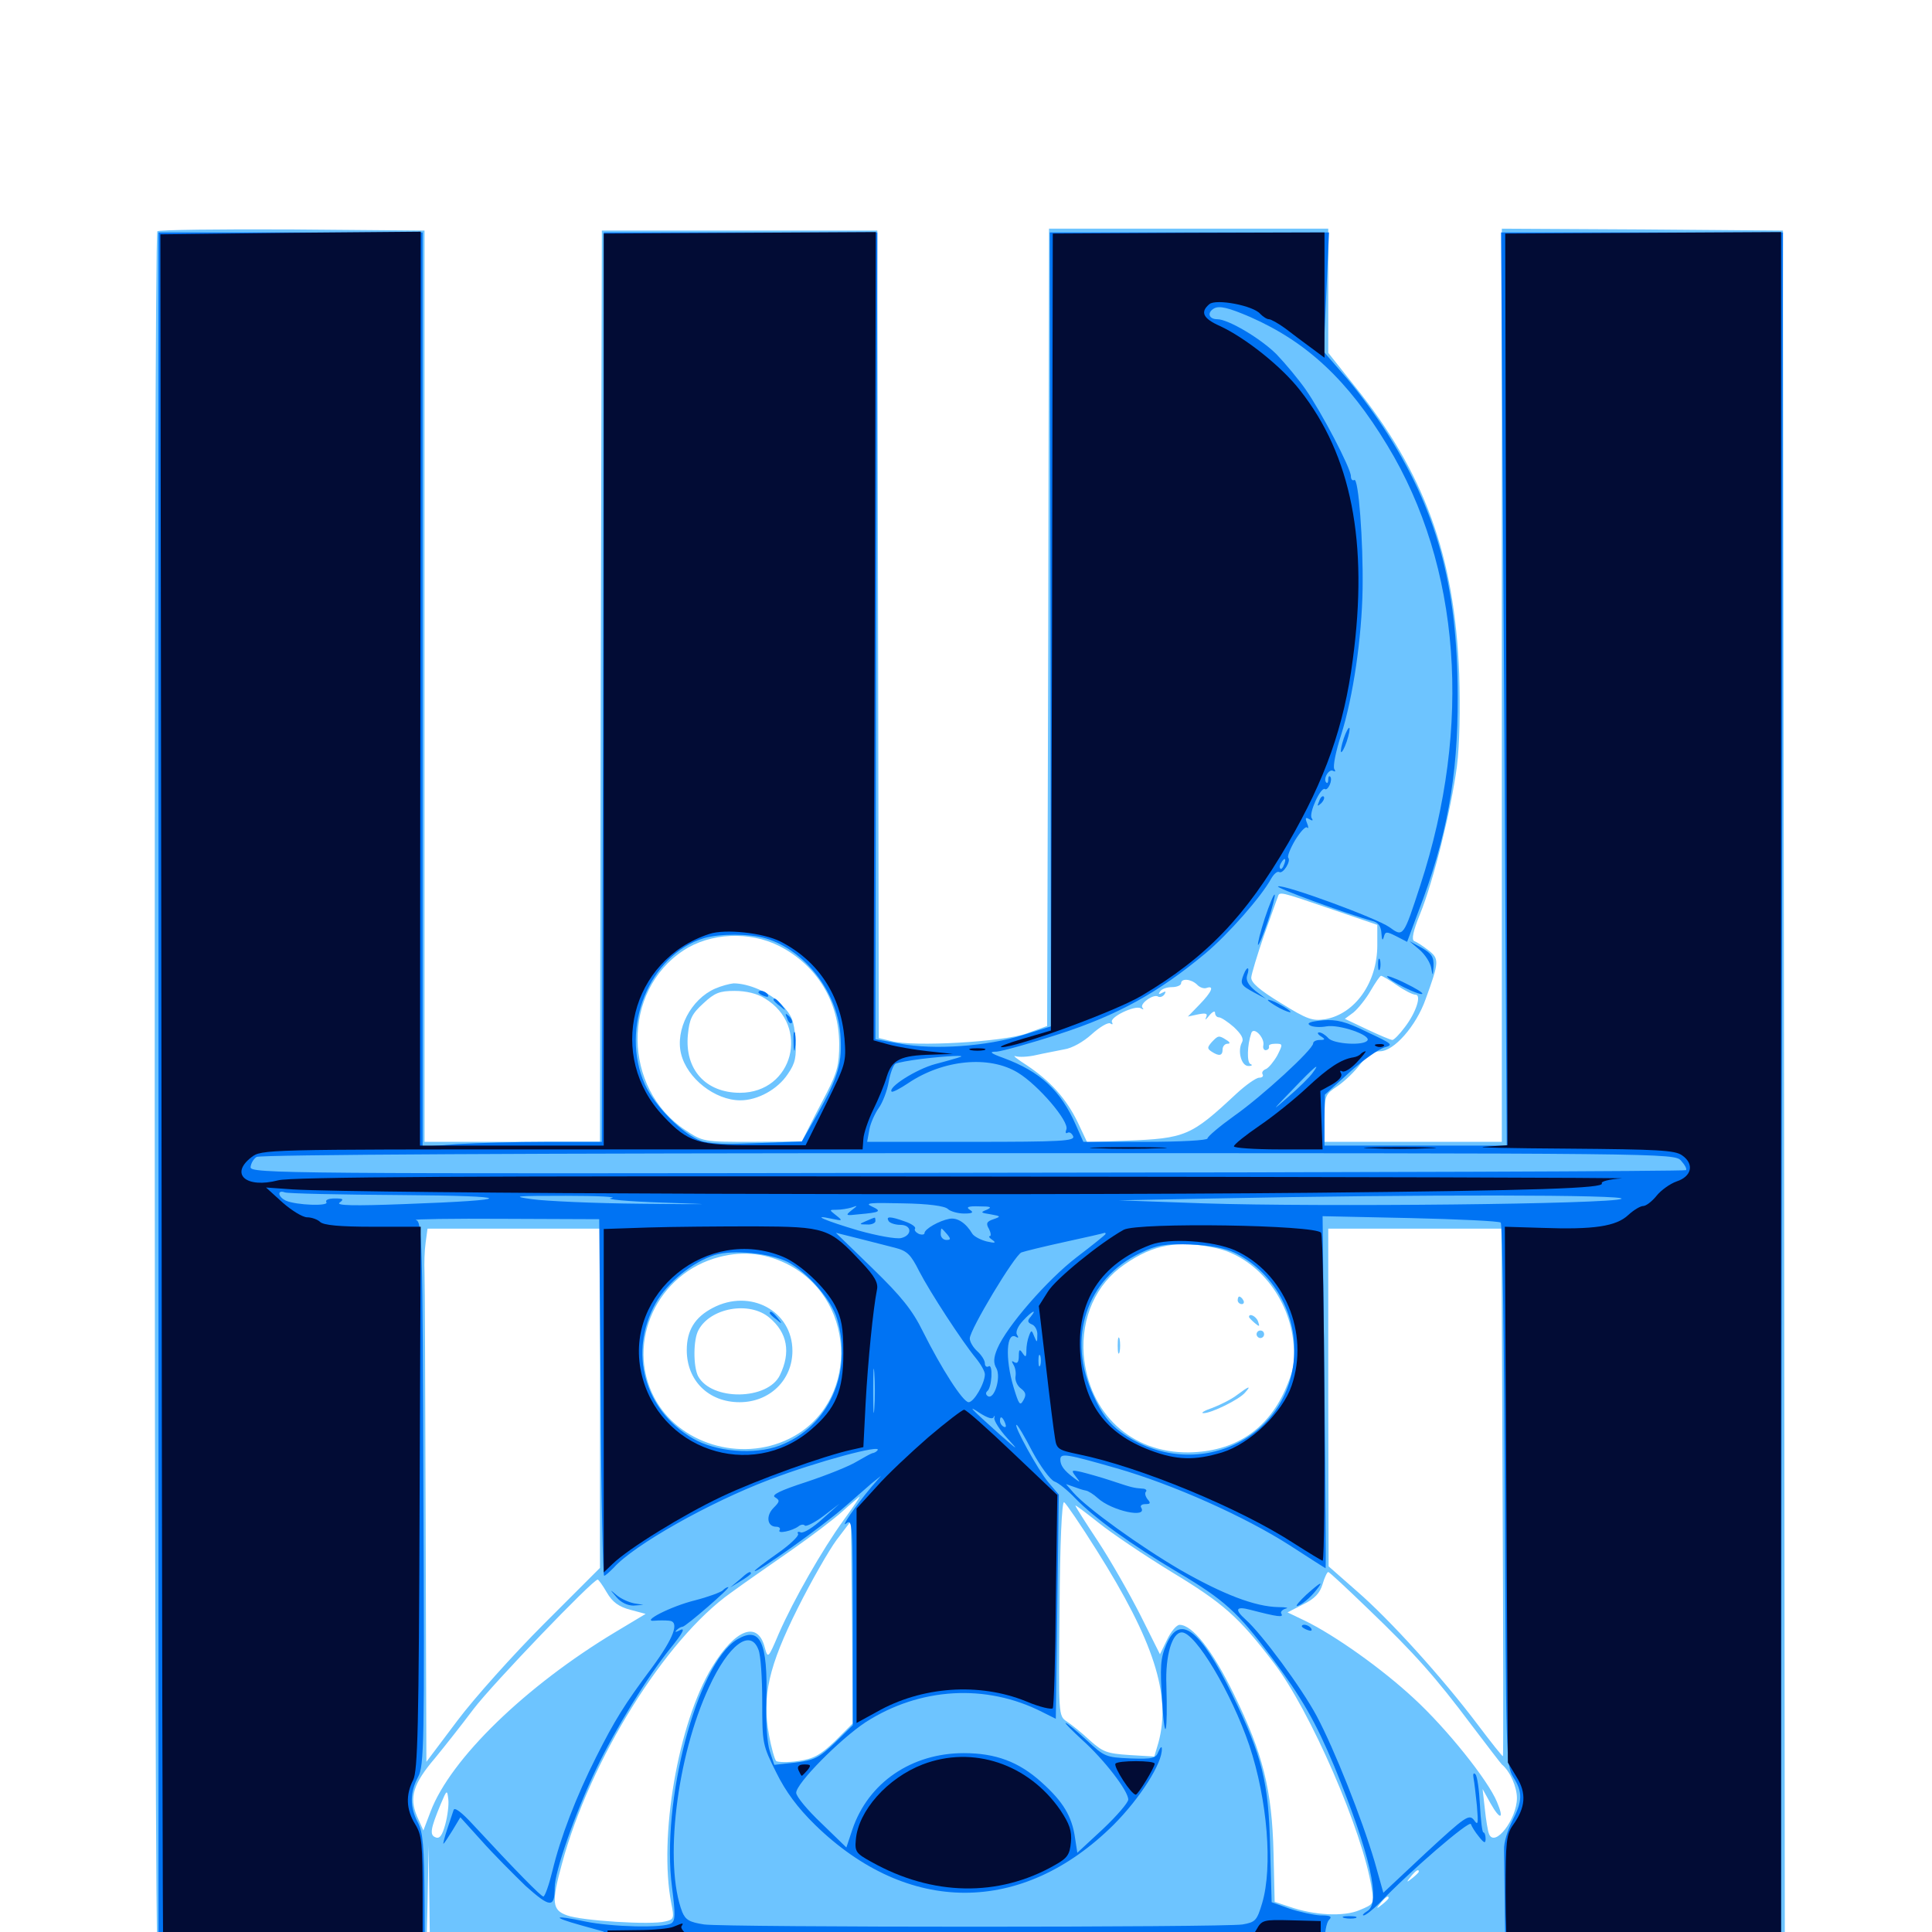 <svg xmlns="http://www.w3.org/2000/svg" viewBox="0 -1000 1000 1000">
	<path fill="#6dc4ff" d="M81.445 -880.273C79.492 -878.516 79.688 16.406 81.641 17.188C82.422 17.578 114.062 17.578 151.758 17.188L220.508 16.602L221.289 -14.062L221.875 -44.727L222.266 -14.062L222.656 16.797H266.406C299.609 16.797 310.547 16.211 311.133 14.258C311.719 12.891 312.305 13.281 312.305 15.234C312.5 18.555 317.188 18.75 383.789 18.75C449.414 18.75 455.078 18.555 456.836 15.43C458.008 13.477 458.984 12.695 458.984 13.867C458.984 15.039 474.219 15.82 500.586 15.82C523.242 15.82 543.359 16.602 544.922 17.578C546.68 18.359 598.633 18.359 662.695 17.578C725.977 16.602 778.125 16.211 778.906 16.797C779.688 17.383 812.5 17.578 852.148 17.188L923.828 16.602L923.438 -432.031L922.852 -880.664L850.195 -881.25L777.344 -881.641V-645.312V-408.984H731.445H685.547V-421.289C685.547 -433.008 685.938 -433.594 692.383 -437.891C696.094 -440.43 701.367 -445.508 704.102 -449.219C707.617 -453.711 710.742 -455.859 714.258 -455.859C721.484 -455.859 733.008 -468.945 737.891 -482.812C744.922 -502.148 745.117 -503.711 739.258 -508.203C736.523 -510.352 733.203 -512.5 732.031 -512.891C730.469 -513.477 731.445 -518.164 734.961 -526.758C741.992 -543.945 751.172 -581.25 754.102 -603.32C755.469 -614.258 755.859 -632.227 755.273 -651.172C752.93 -712.305 737.305 -755.273 701.172 -800.195L687.5 -817.383V-849.414V-881.641H615.234H542.969L542.578 -675.195L541.992 -468.945L531.25 -465.039C519.141 -460.742 472.852 -458.008 461.328 -461.133L454.883 -462.695L454.492 -671.68L454.102 -880.664H382.812H311.523L310.938 -644.922L310.547 -408.984H265.039H219.727V-644.727V-880.664L151.172 -881.25C113.477 -881.445 82.227 -881.055 81.445 -880.273ZM690.039 -529.102L712.891 -521.289V-510.742C712.891 -491.406 701.367 -475.195 685.938 -472.461C679.297 -471.484 676.758 -472.266 662.891 -480.859C651.758 -487.695 647.461 -491.406 647.656 -494.141C647.852 -496.094 650.781 -505.859 654.102 -515.43C657.617 -525.195 660.742 -534.18 661.328 -535.547C662.305 -538.672 661.523 -538.867 690.039 -529.102ZM403.32 -510.352C422.852 -500.391 434.18 -481.641 434.375 -459.766C434.375 -449.023 433.398 -445.117 427.93 -434.375C424.219 -427.344 419.922 -418.945 418.164 -415.43L415.039 -409.18L389.453 -408.984C364.062 -408.984 363.867 -408.984 354.492 -415.234C322.266 -436.719 321.68 -486.914 353.711 -508.008C367.578 -517.188 387.891 -518.164 403.32 -510.352ZM723.047 -490.039C726.953 -487.305 731.25 -485.156 732.617 -485.156C735.938 -485.156 733.008 -475.977 727.148 -468.359C724.414 -464.648 721.484 -461.719 720.703 -461.719C719.727 -461.719 713.867 -464.258 707.617 -467.188L696.094 -472.656L700.586 -475.977C702.93 -477.93 707.031 -483.008 709.375 -487.109C711.914 -491.406 714.258 -494.922 714.844 -494.922C715.43 -494.922 719.141 -492.773 723.047 -490.039ZM619.531 -490.43C620.898 -488.867 623.242 -488.086 624.609 -488.672C628.711 -490.039 627.148 -486.523 620.898 -480.078L614.844 -473.828L620.312 -475C624.414 -475.781 625.195 -475.391 624.219 -473.242C623.438 -471.68 624.219 -472.266 625.781 -474.219C627.539 -476.367 628.906 -476.953 628.906 -475.781C628.906 -474.414 629.883 -473.438 630.859 -473.438C632.031 -473.438 635.547 -471.094 638.672 -468.359C642.578 -464.648 643.945 -462.305 642.773 -460.352C640.43 -455.859 642.578 -448.047 646.289 -448.242C648.047 -448.242 648.438 -448.828 647.266 -449.219C645.312 -450 645.508 -458.984 647.656 -465.234C648.828 -468.945 654.688 -462.891 653.906 -458.984C653.516 -457.422 654.297 -456.25 655.273 -456.445C656.445 -456.641 657.031 -457.422 656.836 -458.398C656.445 -459.18 658.008 -459.766 660.156 -459.766C664.062 -459.766 664.062 -459.57 661.133 -453.711C659.375 -450.586 656.641 -447.266 655.273 -446.68C653.711 -446.094 652.93 -444.922 653.516 -443.945C654.102 -442.969 653.32 -442.188 651.758 -442.188C650.195 -442.188 644.922 -438.477 640.039 -433.984C616.406 -411.914 613.672 -410.742 582.617 -409.57L562.695 -408.789L557.812 -419.141C551.953 -431.25 543.75 -440.43 531.445 -448.633C526.562 -451.758 523.828 -453.906 525.586 -453.32C527.344 -452.734 532.227 -452.93 536.328 -453.906C540.625 -454.883 547.07 -456.055 550.781 -456.836C554.883 -457.422 560.742 -460.742 565.039 -464.648C569.141 -468.359 573.438 -470.898 574.609 -470.312C575.781 -469.531 576.172 -469.727 575.586 -470.898C574.023 -473.438 587.5 -479.883 590.43 -478.125C591.797 -477.344 592.188 -477.344 591.406 -478.32C589.453 -480.273 597.07 -485.742 599.414 -484.18C600.391 -483.594 601.953 -484.18 602.734 -485.352C603.711 -486.914 603.32 -487.109 601.562 -486.133C599.805 -485.156 599.414 -485.352 600.391 -486.719C601.172 -488.086 603.906 -489.062 606.641 -489.062C609.18 -489.062 611.328 -490.039 611.328 -491.016C611.328 -493.75 616.406 -493.359 619.531 -490.43ZM661.523 -462.5C662.305 -463.086 661.133 -463.672 658.984 -463.477C656.836 -463.477 656.25 -462.891 657.812 -462.305C659.18 -461.719 660.938 -461.914 661.523 -462.5ZM483.789 -450.781C484.57 -451.367 483.398 -451.953 481.25 -451.758C479.102 -451.758 478.516 -451.172 480.078 -450.586C481.445 -450 483.203 -450.195 483.789 -450.781ZM310.547 -276.367V-188.477L281.641 -159.57C265.82 -143.75 245.508 -121.094 236.719 -109.375L220.703 -88.086L220.312 -210.938C220.117 -278.516 219.922 -337.305 219.727 -341.602C219.531 -345.898 219.727 -352.734 220.312 -356.836L221.289 -364.062H265.82H310.547ZM777.734 -227.93C778.125 -152.93 778.125 -91.406 777.93 -91.016C777.734 -90.625 771.875 -98.047 764.648 -107.617C746.68 -131.445 719.531 -161.523 702.148 -176.562L687.695 -189.258L687.5 -276.758V-364.062H732.227H777.148ZM628.906 -354.102C650.195 -349.609 667.578 -328.32 669.531 -304.297C670.312 -294.141 669.531 -290.625 665.039 -280.273C655.664 -259.57 638.672 -248.633 615.43 -248.242C585.547 -247.852 563.477 -268.359 560.938 -298.828C559.57 -317.969 567.188 -335.352 582.031 -345.508C596.875 -355.859 609.766 -358.203 628.906 -354.102ZM408.984 -344.922C444.336 -325.586 444.141 -272.656 408.398 -255.273C383.398 -242.969 351.172 -252.734 338.672 -276.562C323.633 -305.273 340.234 -341.211 372.461 -349.414C385.156 -352.734 397.461 -351.172 408.984 -344.922ZM436.719 -213.281C425.586 -197.852 410.742 -171.875 403.125 -154.492C397.656 -141.602 397.461 -141.406 395.898 -147.07C392.383 -161.328 380.664 -157.031 368.555 -137.109C350.977 -108.203 340.82 -49.023 347.461 -14.844C349.023 -7.031 348.828 -6.445 344.336 -5.469C337.109 -3.516 300.781 -5.859 293.555 -8.594C285.742 -11.328 285.352 -15.234 290.82 -35.156C305.273 -88.867 344.336 -151.562 378.32 -175.586C385.742 -181.055 400.195 -191.016 409.961 -197.852C419.727 -204.688 431.641 -213.672 436.133 -217.773C440.625 -221.875 444.727 -225.195 444.922 -225.391C445.312 -225.391 441.602 -219.922 436.719 -213.281ZM567.578 -197.656C597.266 -150.586 606.25 -122.656 599.609 -98.047L597.461 -90.82L584.57 -91.602C572.852 -92.383 570.898 -93.164 564.062 -99.219C559.961 -103.125 554.492 -107.422 552.148 -108.984C547.852 -111.914 547.852 -111.914 548.438 -167.773C548.633 -200.781 549.609 -223.242 550.781 -222.461C551.758 -221.875 559.375 -210.742 567.578 -197.656ZM606.445 -186.328C633.203 -170.117 641.211 -163.086 659.18 -139.453C678.125 -114.844 705.469 -51.953 709.961 -22.656C711.328 -14.453 711.133 -14.453 703.711 -11.328C695.508 -7.812 680.273 -8.594 667.383 -13.086L659.766 -15.625L659.18 -40.82C658.398 -73.633 653.711 -92.383 638.672 -123.047C627.539 -145.898 617.188 -158.984 610.547 -158.984C608.984 -158.984 606.055 -155.469 604.102 -151.367L600.391 -143.75L590.234 -164.062C584.57 -175.195 574.805 -192.383 568.359 -202.148C561.914 -211.914 556.641 -220.117 556.641 -220.703C556.641 -221.094 562.109 -216.992 568.75 -211.719C575.586 -206.25 592.383 -194.922 606.445 -186.328ZM432.227 -98.828C424.414 -91.406 421.094 -89.648 413.086 -88.477C407.812 -87.695 402.539 -87.891 401.758 -88.477C400.977 -89.258 399.219 -95.312 398.047 -101.953C394.336 -122.07 397.852 -137.5 412.891 -167.578C419.922 -181.641 429.102 -197.656 433.008 -202.93L440.43 -212.695L441.016 -160.352L441.406 -108.008ZM708.203 -167.188C732.422 -143.945 742.969 -132.031 761.719 -107.031C769.727 -96.484 776.758 -87.305 777.344 -86.719C781.641 -83.203 785.156 -75 785.156 -69.336C785.156 -58.398 773.633 -43.359 770.703 -50.781C770.117 -52.148 769.141 -58.008 768.555 -63.672L767.383 -74.023L771.484 -66.602C776.562 -57.617 778.711 -58.203 774.805 -67.383C770.117 -78.711 748.633 -105.469 731.836 -120.898C715.234 -136.328 691.016 -153.516 675.391 -161.133L666.406 -165.43L674.414 -169.531C680.469 -172.461 683.203 -175.391 684.57 -180.078C685.547 -183.398 686.914 -186.328 687.5 -186.328C688.086 -186.328 697.266 -177.734 708.203 -167.188ZM314.062 -175.781C316.992 -170.703 320.312 -168.359 326.172 -166.797L334.18 -164.648L318.555 -155.273C272.07 -127.344 233.203 -89.648 222.852 -62.305L219.141 -52.539L215.82 -59.961C211.719 -69.727 213.867 -76.758 225.195 -90.039C229.688 -95.508 238.672 -106.836 245.117 -115.43C255.078 -128.516 306.836 -182.422 309.375 -182.422C309.766 -182.422 311.914 -179.492 314.062 -175.781ZM230.469 -55.664C228.906 -50 227.539 -48.047 225.391 -49.023C222.266 -50.195 222.852 -53.516 228.125 -66.211C231.25 -73.633 231.445 -73.828 232.031 -68.75C232.422 -66.016 231.641 -59.961 230.469 -55.664ZM734.375 -31.25C734.375 -30.859 732.812 -29.297 731.055 -27.93C727.93 -25.391 727.734 -25.586 730.273 -28.711C732.812 -31.836 734.375 -32.812 734.375 -31.25ZM718.75 -17.578C718.75 -17.188 717.188 -15.625 715.43 -14.258C712.305 -11.719 712.109 -11.914 714.648 -15.039C717.188 -18.164 718.75 -19.141 718.75 -17.578ZM311.914 9.375C311.328 10.938 310.742 10.352 310.742 8.203C310.547 6.055 311.133 4.883 311.719 5.664C312.305 6.25 312.5 8.008 311.914 9.375ZM370.117 -488.281C357.617 -482.812 349.414 -466.992 352.539 -454.492C355.664 -441.797 370.117 -430.469 383.203 -430.469C392.188 -430.469 402.539 -436.133 407.812 -444.141C411.719 -449.805 412.305 -452.93 411.719 -462.305C410.938 -471.68 409.961 -474.414 404.492 -480.078C398.438 -486.328 387.5 -491.016 379.688 -491.016C377.539 -490.82 373.242 -489.648 370.117 -488.281ZM395.898 -483.203C419.531 -468.945 410.547 -434.375 383.008 -434.375C365.234 -434.375 354.297 -446.484 356.055 -464.453C356.836 -472.461 358.008 -475.195 364.062 -480.664C369.922 -486.133 372.461 -487.109 380.273 -487.109C386.133 -487.109 391.992 -485.742 395.898 -483.203ZM627.148 -460.547C624.805 -457.812 624.805 -457.227 627.148 -455.664C631.055 -453.125 632.812 -453.516 632.812 -456.836C632.812 -458.398 633.984 -459.766 635.352 -459.766C636.914 -459.766 636.719 -460.547 634.766 -461.719C630.859 -464.258 630.469 -464.062 627.148 -460.547ZM640.625 -326.953C640.625 -325.977 641.602 -325 642.773 -325C643.75 -325 644.141 -325.977 643.555 -326.953C642.969 -328.125 641.992 -328.906 641.406 -328.906C641.016 -328.906 640.625 -328.125 640.625 -326.953ZM646.484 -318.359C646.484 -317.969 647.852 -316.602 649.414 -315.234C651.953 -313.086 652.148 -313.281 651.172 -316.016C650.195 -318.75 646.484 -320.508 646.484 -318.359ZM650.391 -309.375C650.391 -308.398 651.367 -307.422 652.344 -307.422C653.516 -307.422 654.297 -308.398 654.297 -309.375C654.297 -310.547 653.516 -311.328 652.344 -311.328C651.367 -311.328 650.391 -310.547 650.391 -309.375ZM578.516 -303.516C578.516 -299.805 578.906 -298.242 579.492 -300.195C579.883 -301.953 579.883 -305.078 579.492 -307.031C578.906 -308.789 578.516 -307.227 578.516 -303.516ZM640.234 -277.93C637.5 -275.781 631.641 -272.852 627.539 -271.289C623.438 -269.922 621.289 -268.555 622.852 -268.555C626.758 -268.359 641.797 -275.781 644.531 -279.297C647.852 -283.008 646.484 -282.617 640.234 -277.93ZM368.945 -323.047C359.57 -318.164 355.469 -311.328 355.469 -301.172C355.469 -285.352 366.797 -274.219 382.812 -274.219C398.438 -274.219 410.156 -285.742 410.156 -300.781C410.156 -321.484 388.281 -333.203 368.945 -323.047ZM398.242 -317.969C407.617 -310.156 409.375 -300 403.711 -288.281C397.461 -275.195 368.359 -274.805 361.328 -287.695C358.789 -292.773 358.789 -306.641 361.523 -311.523C367.578 -323.047 387.891 -326.758 398.242 -317.969Z"/>
	<path fill="#0073f3" d="M82.031 -431.445V16.797H150.977H219.922L219.727 -16.992C219.531 -44.531 218.945 -51.758 216.211 -56.836C212.109 -64.648 212.109 -72.266 216.406 -80.273C219.531 -85.938 219.727 -97.656 219.141 -227.148C218.75 -358.789 218.555 -367.773 215.234 -368.555C213.477 -368.945 233.984 -369.336 261.133 -369.141L310.156 -368.945L310.938 -276.758C311.133 -225.977 312.109 -184.375 312.695 -184.375C313.281 -184.375 315.43 -186.328 317.578 -188.477C327.93 -200.195 366.992 -222.266 398.438 -234.18C422.461 -243.359 457.812 -252.93 454.102 -249.219C453.516 -248.438 452.148 -247.852 451.562 -247.852C450.781 -247.656 447.266 -245.703 443.555 -243.555C439.844 -241.211 428.125 -236.523 417.578 -233.008C403.711 -228.516 399.023 -226.172 401.172 -225C403.711 -223.438 403.711 -222.852 400.391 -219.531C396.289 -215.43 397.07 -209.766 401.758 -209.766C403.32 -209.766 404.102 -208.984 403.516 -208.008C402.148 -205.859 410.156 -207.617 413.281 -209.961C414.453 -210.938 416.016 -211.133 416.602 -210.352C417.383 -209.766 421.68 -211.914 426.367 -215.43L434.57 -221.68L425.781 -213.867C420.898 -209.375 415.82 -206.25 414.453 -206.836C413.086 -207.422 412.5 -207.031 413.086 -206.055C413.672 -205.078 408.789 -200.391 402.344 -195.898C395.898 -191.406 390.625 -187.305 390.625 -186.914C390.625 -184.961 425.977 -210.156 437.5 -220.312C442.383 -224.609 448.438 -229.883 451.172 -232.227L456.055 -236.133L450.977 -230.273C442.773 -220.508 434.57 -208.594 438.086 -211.523C441.211 -214.062 441.406 -210.742 441.406 -160.547V-107.031L432.227 -98.047C424.023 -90.234 421.484 -88.867 411.719 -87.695L400.781 -86.523L398.438 -93.555C397.07 -97.656 396.289 -108.594 396.68 -119.531C397.461 -150.195 393.555 -158.594 381.445 -151.367C360.742 -138.672 341.992 -67.188 347.852 -23.047C349.609 -9.18 349.609 -5.859 347.461 -4.492C343.359 -1.953 316.992 -2.539 302.734 -5.469C286.328 -8.984 285.156 -7.812 300.586 -3.516L312.5 -0.195V8.398V16.797H383.008C441.797 16.797 454.102 16.406 455.859 14.062C457.617 11.914 466.797 11.133 500.391 10.547C539.453 9.961 542.773 10.156 543.75 13.281C544.531 16.602 549.414 16.797 615.039 16.797H685.547V6.445C685.547 0.781 686.523 -4.883 687.891 -6.25C689.648 -8.008 688.672 -8.594 683.398 -8.594C679.883 -8.789 672.656 -10.352 667.383 -12.109L658.203 -15.43L657.422 -43.75C656.641 -77.734 653.32 -91.016 637.695 -123.047C621.289 -156.836 610.547 -164.844 603.711 -148.828C600.586 -141.602 600.391 -137.305 601.562 -118.945C602.93 -96.289 604.492 -102.734 603.711 -127.93C603.125 -142.969 606.641 -155.078 611.719 -155.078C618.75 -155.078 637.5 -123.633 646.68 -96.484C656.055 -68.359 658.789 -33.594 653.32 -15.039C650.586 -5.859 649.805 -5.078 643.164 -3.906C633.398 -2.344 376.172 -2.344 364.453 -3.906C356.836 -5.078 354.883 -6.25 353.125 -10.352C343.555 -35.156 350.195 -90.82 366.992 -126.758C377.148 -148.828 388.477 -157.227 392.578 -146.094C393.75 -143.359 394.531 -131.25 394.531 -119.141C394.531 -97.461 394.727 -96.68 401.758 -82.617C406.641 -72.656 412.891 -64.258 421.875 -55.469C469.922 -8.594 529.102 -8.594 576.367 -55.469C590.039 -69.141 601.758 -87.5 601.367 -94.922C601.367 -96.289 600.586 -95.703 599.609 -93.359C598.242 -89.844 596.68 -89.453 584.961 -89.844C572.461 -90.43 571.68 -90.625 562.5 -99.219C557.227 -104.102 552.344 -108.203 551.562 -108.203C550.977 -108.203 554.883 -104.297 560.156 -99.414C571.484 -89.258 583.984 -73.047 583.984 -68.555C583.984 -66.992 578.125 -60.156 570.898 -53.32L557.617 -41.016L556.445 -48.633C554.883 -59.766 550.391 -67.383 539.062 -77.539C527.344 -88.086 515.43 -92.578 498.828 -92.578C471.875 -92.578 449.414 -77.344 441.211 -53.125L438.086 -43.75L425.195 -56.25C417.969 -63.086 412.109 -70.117 412.109 -72.07C412.109 -76.953 434.766 -99.805 448.047 -108.594C475.977 -126.562 510.352 -128.711 539.453 -113.867L546.484 -110.352L547.266 -168.359L548.047 -226.367L542.578 -232.812C537.305 -239.062 524.414 -262.5 526.172 -262.5C526.758 -262.5 530.469 -256.25 534.375 -248.633C538.477 -241.016 543.555 -234.18 545.703 -233.203C548.047 -232.422 552.93 -228.32 556.641 -224.414C566.211 -214.453 585.352 -200.586 609.375 -186.328C633.789 -171.875 640.625 -165.625 658.008 -142.383C673.828 -121.289 680.859 -108.984 690.625 -85.742C709.18 -40.43 715.039 -15.039 707.617 -10.742C705.664 -9.57 704.883 -8.594 705.859 -8.594C706.836 -8.594 710.547 -11.523 713.867 -14.844C729.492 -31.25 760.547 -58.008 761.328 -55.859C761.719 -54.688 763.477 -51.758 765.43 -49.414C768.164 -45.898 768.945 -45.703 768.945 -48.242C768.945 -50.195 768.359 -51.562 767.773 -51.562C767.188 -51.562 766.406 -58.008 766.016 -65.82C765.625 -73.438 764.648 -80.664 763.672 -81.641C762.695 -82.617 762.305 -81.836 762.695 -79.688C763.086 -77.734 763.867 -71.094 764.453 -65.234C765.234 -55.859 765.039 -54.883 762.891 -58.008C760.352 -61.133 758.398 -59.766 738.086 -41.016L716.016 -20.312L711.523 -36.328C704.883 -58.789 690.625 -94.727 681.445 -111.914C673.828 -126.172 653.125 -154.297 644.727 -161.719C638.867 -166.992 639.648 -168.75 647.07 -166.797C661.328 -163.086 664.453 -162.695 663.281 -164.648C662.5 -165.625 663.672 -166.797 665.43 -167.383C667.383 -167.773 665.625 -168.164 661.719 -168.164C649.609 -168.359 633.008 -174.805 611.133 -187.305C590.039 -199.609 562.695 -219.336 555.664 -227.344L551.758 -231.836L555.664 -230.469C557.812 -229.688 560.547 -228.711 561.914 -228.516C563.281 -228.32 566.016 -226.562 568.164 -224.609C575.391 -217.969 594.336 -213.867 590.625 -219.727C590.039 -220.703 591.016 -221.484 592.969 -221.484C595.508 -221.484 595.703 -222.07 593.945 -224.023C592.773 -225.586 592.383 -227.344 593.164 -227.93C593.75 -228.711 592.969 -229.492 591.211 -229.492C586.719 -229.883 586.328 -229.883 575.195 -233.594C569.922 -235.352 562.891 -237.305 559.766 -238.086C554.492 -239.258 554.297 -239.062 556.836 -235.742C559.375 -232.422 559.375 -232.422 555.664 -235.156C550.781 -238.867 548.828 -241.406 548.828 -244.531C548.828 -248.047 551.953 -247.461 577.93 -240.039C607.227 -231.641 644.336 -215.039 667.773 -200C677.734 -193.555 685.938 -188.281 686.133 -188.281C686.328 -188.281 686.133 -229.297 685.547 -279.297L684.57 -370.508L729.883 -369.531C754.883 -368.945 775.977 -367.969 776.758 -367.188C777.734 -366.406 778.516 -302.93 778.906 -226.172C779.492 -91.602 779.492 -86.328 783.203 -80.273C788.281 -72.266 788.086 -67.773 782.617 -57.227C780.273 -52.539 778.32 -46.094 778.516 -42.773C778.516 -39.648 778.711 -24.805 778.906 -10.156L779.297 16.797H850.586H921.875L922.266 -431.445L922.852 -879.688H850H776.953L778.516 -643.359L779.883 -407.031H732.617H685.547V-420.312L685.742 -433.398L698.242 -444.727C705.273 -451.172 713.477 -456.836 716.406 -457.812C721.484 -459.18 720.898 -459.57 707.617 -465.82C696.484 -471.289 691.797 -472.461 684.57 -471.875C678.32 -471.289 676.172 -470.508 677.93 -469.336C679.492 -468.359 683.398 -468.164 686.523 -468.75C693.164 -469.922 709.57 -464.258 707.812 -461.523C706.055 -458.594 690.234 -459.57 687.5 -462.695C686.133 -464.258 683.984 -465.625 682.812 -465.625C681.641 -465.625 682.031 -464.648 683.594 -463.672C686.133 -462.109 685.938 -461.719 683.203 -461.719C681.25 -461.719 679.688 -460.938 679.688 -459.961C679.688 -456.836 653.32 -432.617 638.867 -422.461C631.25 -416.992 625 -411.719 625 -410.742C625 -409.766 611.328 -408.984 592.773 -408.984H560.742L556.836 -417.773C549.023 -435.547 538.477 -445.312 519.531 -452.344C512.5 -454.883 511.719 -455.664 515.82 -455.664C518.555 -455.859 533.398 -459.961 548.438 -464.844C578.516 -474.609 599.414 -486.133 623.828 -506.445C635.742 -516.406 652.93 -535.938 658.008 -545.312C659.375 -547.656 661.133 -549.219 662.109 -548.633C664.062 -547.461 668.359 -554.297 666.797 -556.055C666.211 -556.641 667.773 -560.742 670.312 -565.039C673.047 -569.531 675.781 -572.461 676.562 -571.68C677.344 -570.898 677.344 -571.875 676.562 -573.828C675.391 -576.758 675.781 -577.148 677.734 -575.977C679.297 -575 679.883 -575.195 678.906 -576.562C677.344 -579.102 683.594 -592.773 685.742 -591.602C687.305 -590.43 690.039 -596.484 688.477 -598.047C687.891 -598.633 687.5 -597.852 687.5 -596.484C687.5 -595.117 687.109 -594.336 686.523 -594.922C684.57 -596.68 687.891 -602.344 690.039 -600.977C691.211 -600.391 691.406 -600.781 690.625 -601.953C689.844 -603.32 691.406 -611.133 694.141 -619.531C700.391 -639.258 704.883 -670.117 705.273 -695.117C705.664 -720.117 703.125 -752.93 700.977 -751.562C700 -750.977 699.219 -751.953 699.219 -753.516C699.219 -757.617 683.984 -786.719 675.781 -798.438C672.07 -803.711 665.234 -811.914 660.742 -816.602C652.539 -824.805 635.742 -834.766 630.078 -834.766C625.586 -834.766 624.609 -838.281 628.516 -840.43C631.25 -841.797 635.742 -840.82 647.07 -835.938C676.367 -823.047 697.656 -803.32 718.164 -769.336C756.055 -706.836 762.109 -624.414 735.156 -541.797C726.367 -514.844 726.367 -514.844 719.141 -520.117C712.5 -524.805 664.648 -542.383 661.523 -541.211C659.766 -540.625 697.07 -526.953 710.547 -523.242C713.477 -522.461 714.844 -520.508 715.039 -516.797C715.234 -513.477 715.625 -512.891 716.211 -514.844C716.992 -517.969 717.578 -517.969 722.656 -515.43L728.32 -512.5L733.984 -527.734C748.828 -566.211 754.688 -597.852 754.492 -639.453C754.492 -697.07 743.555 -736.914 715.82 -779.102C710.156 -787.695 700.977 -800 695.312 -806.25L685.156 -817.969L686.523 -848.828L687.891 -879.688H615.625H543.359L543.75 -674.219L543.945 -468.75L529.492 -464.258C510.938 -458.398 483.398 -456.445 466.016 -459.766L453.125 -462.109L453.516 -670.898L454.102 -879.688H383.398H312.5V-855.859C312.5 -842.578 312.305 -736.719 312.109 -620.508L311.523 -408.984H283.008C267.383 -408.984 246.484 -408.398 236.719 -407.812L218.75 -406.445V-643.164V-879.688H150.391H82.031ZM664.648 -552.539C664.062 -550.781 663.086 -549.805 662.695 -550.391C662.109 -550.977 662.305 -552.148 663.086 -553.32C664.844 -556.445 666.016 -555.859 664.648 -552.539ZM396.484 -514.258C416.602 -508.203 433.203 -486.719 434.961 -464.844C436.133 -450.195 433.984 -442.578 423.047 -423.242L415.039 -409.18L405.273 -408.789C400 -408.594 389.453 -408.203 382.031 -408.008C374.609 -407.617 366.016 -408.398 363.086 -409.375C353.516 -412.695 338.867 -427.539 333.789 -438.672C320.703 -468.164 336.133 -505.859 364.453 -514.453C372.656 -516.797 388.086 -516.797 396.484 -514.258ZM497.07 -452.93C496.094 -452.539 490.039 -450.781 483.984 -449.219C474.023 -446.484 459.375 -437.109 461.523 -434.961C462.109 -434.57 465.82 -436.523 469.922 -439.258C488.086 -451.562 512.109 -453.906 526.953 -444.727C537.5 -438.281 553.516 -419.531 551.953 -415.43C551.367 -413.867 551.562 -413.086 552.539 -413.672C553.516 -414.258 554.688 -413.477 555.469 -411.914C556.445 -409.375 549.609 -408.984 502.539 -408.984H448.828L450 -415.43C450.586 -418.75 452.93 -423.828 454.883 -426.562C456.836 -429.297 459.18 -435.352 459.961 -439.844C460.742 -444.336 462.305 -448.633 463.477 -449.414C464.648 -450 470.898 -451.172 477.344 -451.953C490.625 -453.516 500 -453.906 497.07 -452.93ZM679.297 -444.531C677.93 -442.578 672.461 -437.109 666.992 -432.422C657.812 -424.414 658.008 -424.609 668.945 -435.938C680.664 -448.242 683.984 -450.781 679.297 -444.531ZM870.117 -399.219C872.07 -397.07 873.242 -394.922 872.656 -394.336C872.266 -393.75 704.688 -393.164 500.586 -392.969C145.312 -392.383 129.492 -392.578 129.688 -395.898C129.883 -397.852 131.25 -400.195 132.812 -401.172C134.57 -402.344 274.609 -403.125 501.172 -403.125C864.453 -403.125 866.602 -403.125 870.117 -399.219ZM206.641 -381.445C267.773 -381.055 268.75 -378.906 208.984 -376.758C183.203 -375.781 173.633 -375.977 175.781 -377.539C178.125 -379.297 177.734 -379.688 173.242 -379.688C170.117 -379.688 168.164 -378.906 168.945 -377.734C170.312 -375.586 153.516 -376.172 148.047 -378.516C143.75 -380.469 143.359 -384.375 147.461 -382.812C149.219 -382.227 175.781 -381.641 206.641 -381.445ZM316.406 -379.883C312.695 -379.297 324.609 -378.125 342.773 -377.539C372.266 -376.562 370.898 -376.562 332.031 -376.953C307.812 -377.148 282.422 -378.32 275.391 -379.297C264.258 -380.859 266.602 -381.055 292.969 -381.055C309.57 -381.055 320.117 -380.469 316.406 -379.883ZM839.258 -379.492C834.57 -376.758 682.812 -375.195 623.047 -377.148L579.102 -378.711L628.906 -379.688C734.375 -381.836 842.969 -381.641 839.258 -379.492ZM413.672 -378.32C419.727 -378.711 414.258 -378.906 401.367 -378.906C388.477 -378.906 383.398 -378.711 390.234 -378.32C396.875 -377.93 407.422 -377.93 413.672 -378.32ZM509.375 -378.32C511.133 -378.906 509.18 -379.297 504.883 -379.102C500.586 -379.102 499.023 -378.711 501.562 -378.32C503.906 -377.93 507.422 -377.93 509.375 -378.32ZM490.625 -374.219C491.797 -373.047 495.703 -371.875 499.023 -371.875C503.516 -371.875 504.102 -372.461 501.953 -373.828C499.805 -375.195 501.172 -375.781 506.836 -375.586C512.891 -375.586 513.672 -375.195 510.742 -373.828C507.227 -372.461 507.617 -372.266 512.695 -371.484C518.164 -370.508 518.164 -370.312 514.258 -368.945C510.742 -367.773 510.156 -366.797 511.914 -363.867C512.891 -361.914 513.086 -360.156 512.305 -360.156C511.523 -360.156 512.109 -359.18 513.672 -358.203C515.82 -356.641 515.039 -356.445 510.742 -357.422C507.617 -358.203 504.297 -359.961 503.32 -361.328C500 -366.992 495.508 -369.922 491.406 -369.141C486.133 -368.164 478.516 -363.867 478.516 -361.719C478.516 -360.938 477.148 -360.742 475.586 -361.328C474.023 -362.109 473.047 -363.281 473.633 -364.062C474.219 -364.844 471.875 -366.602 468.359 -367.773C460.742 -370.508 458.398 -370.508 459.961 -367.969C460.547 -366.992 463.281 -366.016 466.016 -366.016C472.07 -366.016 472.266 -360.547 466.406 -359.18C463.867 -358.594 454.102 -360.352 444.336 -363.086C427.148 -368.164 418.945 -371.68 430.664 -369.141C436.133 -367.969 436.328 -368.164 432.812 -370.898C429.102 -373.828 429.102 -373.828 433.008 -373.828C435.352 -373.828 438.867 -374.414 440.82 -375C444.141 -376.172 444.141 -376.172 440.625 -373.438C437.5 -370.898 437.695 -370.703 444.531 -371.484C455.664 -372.461 456.641 -373.047 451.172 -375.586C447.266 -377.344 450.586 -377.539 467.188 -377.148C480.469 -376.953 489.062 -375.781 490.625 -374.219ZM400 -374.414C402.93 -374.805 400 -375.195 393.555 -375.195C387.109 -375.195 384.766 -374.805 388.281 -374.414C391.797 -374.023 397.07 -374.023 400 -374.414ZM186.523 -368.945C181.641 -370.703 166.211 -371.289 167.188 -369.727C167.773 -368.75 172.852 -367.969 178.32 -368.164C183.984 -368.164 187.695 -368.555 186.523 -368.945ZM583.398 -370.703C584.18 -371.289 583.008 -371.875 580.859 -371.68C578.711 -371.68 578.125 -371.094 579.688 -370.508C581.055 -369.922 582.812 -370.117 583.398 -370.703ZM405.859 -368.555C407.617 -369.141 405.664 -369.531 401.367 -369.336C397.07 -369.336 395.508 -368.945 398.047 -368.555C400.391 -368.164 403.906 -368.164 405.859 -368.555ZM592.383 -368.555C593.555 -369.141 592.578 -369.531 589.844 -369.531C587.109 -369.531 586.133 -369.141 587.5 -368.555C588.672 -368.164 591.016 -368.164 592.383 -368.555ZM490.234 -361.133C492.188 -358.789 492.188 -358.203 489.844 -358.203C488.281 -358.203 486.914 -359.57 486.914 -361.133C486.914 -362.695 487.109 -364.062 487.305 -364.062C487.695 -364.062 488.867 -362.695 490.234 -361.133ZM463.477 -354.102C469.531 -352.539 471.484 -350.586 475.781 -341.992C481.445 -331.055 497.852 -305.859 505.078 -297.07C507.617 -293.945 509.766 -290.234 509.766 -288.672C509.766 -283.984 504.102 -274.219 501.367 -274.219C498.438 -274.219 487.305 -291.602 477.734 -310.742C472.266 -321.875 466.602 -328.906 451.758 -343.359L432.617 -361.914L444.336 -358.984C450.781 -357.422 459.375 -355.078 463.477 -354.102ZM572.266 -361.328C572.266 -360.938 565.43 -355.469 557.227 -349.219C541.992 -337.5 521.094 -313.477 516.211 -301.953C514.258 -297.266 514.062 -294.531 515.82 -291.602C518.164 -286.914 514.648 -275.391 511.328 -277.344C510.156 -278.125 510.156 -279.102 510.938 -279.883C513.477 -281.641 514.062 -294.336 511.719 -292.773C510.742 -292.188 509.766 -292.773 509.766 -294.336C509.766 -295.898 508.008 -298.633 505.859 -300.586C503.711 -302.539 501.953 -305.469 501.953 -307.227C501.953 -311.719 525.195 -350.391 528.711 -351.758C530.273 -352.344 540.625 -354.883 551.367 -357.227C562.305 -359.57 571.484 -361.719 571.875 -361.914C572.07 -361.914 572.266 -361.719 572.266 -361.328ZM639.062 -351.562C657.617 -342.578 669.922 -322.656 669.922 -301.562C669.922 -255.469 618.359 -231.055 580.078 -258.789C574.219 -263.086 570.117 -268.359 566.016 -277.539C551.953 -307.227 562.305 -338.281 590.43 -351.562C599.023 -355.664 602.93 -356.25 616.211 -355.859C626.172 -355.469 634.375 -353.906 639.062 -351.562ZM511.133 -353.125C511.914 -353.711 510.742 -354.297 508.594 -354.102C506.445 -354.102 505.859 -353.516 507.422 -352.93C508.789 -352.344 510.547 -352.539 511.133 -353.125ZM407.617 -346.875C417.773 -341.602 430.273 -327.344 433.203 -317.578C441.602 -289.648 428.906 -261.328 403.516 -251.758C390.625 -246.875 370.508 -248.438 358.594 -255.469C333.398 -270.117 325.195 -300.195 339.453 -325.586C345.312 -336.133 358.594 -346.875 369.922 -350.391C379.297 -353.32 398.438 -351.367 407.617 -346.875ZM533.398 -318.359C531.641 -316.406 531.836 -315.43 534.18 -314.453C535.742 -313.867 537.109 -311.328 536.914 -308.984C536.914 -304.883 536.719 -304.883 535.352 -308.203C533.984 -311.719 533.789 -311.719 532.617 -308.594C531.836 -306.641 531.25 -303.32 531.25 -300.977C531.25 -297.461 530.859 -297.266 529.297 -299.609C527.734 -301.953 527.344 -301.562 527.344 -298.047C527.344 -295.117 526.562 -293.945 525 -294.922C523.633 -295.898 523.438 -295.508 524.609 -293.555C525.586 -291.992 525.977 -289.258 525.586 -287.305C525.391 -285.352 526.562 -282.617 528.516 -281.25C531.055 -279.297 531.25 -277.93 529.688 -275.195C527.93 -272.07 527.344 -273.047 524.609 -282.031C520.117 -297.07 520.898 -311.133 525.977 -308.008C527.148 -307.227 527.344 -307.812 526.367 -309.18C525.586 -310.547 526.758 -313.477 529.492 -316.406C534.18 -321.484 537.109 -322.852 533.398 -318.359ZM538.477 -293.359C537.891 -291.992 537.5 -292.969 537.5 -295.703C537.5 -298.438 537.891 -299.414 538.477 -298.242C538.867 -296.875 538.867 -294.531 538.477 -293.359ZM452.539 -270.898C452.148 -265.625 451.953 -269.922 451.953 -280.078C451.953 -290.234 452.148 -294.531 452.539 -289.453C452.93 -284.18 452.93 -275.977 452.539 -270.898ZM521.484 -275.195C521.484 -276.367 520.508 -278.516 519.531 -280.078C518.555 -281.641 517.578 -282.227 517.578 -281.055C517.578 -280.078 518.555 -277.734 519.531 -276.172C520.508 -274.609 521.484 -274.219 521.484 -275.195ZM540.43 -277.734C541.016 -279.102 540.82 -280.859 540.234 -281.445C539.648 -282.227 539.062 -281.055 539.258 -278.906C539.258 -276.758 539.844 -276.172 540.43 -277.734ZM514.258 -266.406C514.844 -267.578 515.039 -267.383 514.648 -266.016C514.453 -264.648 517.383 -259.961 521.289 -255.664C527.539 -248.828 527.148 -249.023 517.578 -257.422C502.539 -270.898 500 -273.438 507.227 -268.555C510.938 -266.211 513.672 -265.234 514.258 -266.406ZM520.312 -263.281C520.898 -261.719 520.703 -260.938 519.531 -261.523C518.359 -262.109 517.578 -263.477 517.578 -264.648C517.578 -267.383 518.945 -266.797 520.312 -263.281ZM542.383 -256.25C542.969 -257.617 542.773 -259.375 542.188 -259.961C541.602 -260.742 541.016 -259.57 541.211 -257.422C541.211 -255.273 541.797 -254.688 542.383 -256.25ZM392.578 -486.328C392.578 -487.891 396.289 -487.109 397.461 -485.156C398.047 -483.984 397.266 -483.789 395.703 -484.375C393.945 -484.961 392.578 -485.938 392.578 -486.328ZM400.391 -482.422C400.391 -482.031 401.953 -480.469 403.906 -479.102C406.836 -476.562 407.031 -476.758 404.492 -479.883C401.953 -483.008 400.391 -483.984 400.391 -482.422ZM407.422 -472.852C408.008 -470.898 409.18 -469.922 409.766 -470.508C410.352 -471.094 409.766 -472.656 408.398 -474.023C406.445 -475.781 406.25 -475.586 407.422 -472.852ZM410.742 -460.742C410.742 -456.445 411.133 -454.883 411.523 -457.422C411.914 -459.766 411.914 -463.281 411.523 -465.234C410.938 -466.992 410.547 -465.039 410.742 -460.742ZM448.242 -367.969C444.531 -366.406 444.531 -366.211 448.828 -366.211C451.172 -366.016 453.125 -366.992 453.125 -367.969C453.125 -369.141 452.93 -369.922 452.734 -369.727C452.344 -369.727 450.391 -368.945 448.242 -367.969ZM398.438 -320.312C398.438 -319.922 400 -318.359 401.953 -316.992C404.883 -314.453 405.078 -314.648 402.539 -317.773C400 -320.898 398.438 -321.875 398.438 -320.312ZM695.508 -617.773C694.336 -614.258 693.75 -611.133 694.141 -610.742C694.531 -610.352 695.898 -612.695 697.07 -616.211C698.242 -619.727 698.828 -622.852 698.438 -623.242C698.047 -623.633 696.68 -621.289 695.508 -617.773ZM682.812 -585.352C681.641 -582.617 681.836 -582.422 683.789 -584.18C685.156 -585.547 685.742 -587.109 685.156 -587.695C684.57 -588.281 683.398 -587.305 682.812 -585.352ZM654.688 -524.805C652.344 -517.578 650.781 -511.328 651.172 -510.938C651.562 -510.547 653.906 -516.211 656.25 -523.242C658.594 -530.273 660.156 -536.523 659.766 -536.914C659.375 -537.5 657.031 -531.836 654.688 -524.805ZM734.766 -508.398C737.695 -505.859 740.43 -501.562 740.82 -498.828C741.602 -494.531 741.602 -494.727 741.992 -499.805C742.188 -504.688 741.016 -506.445 735.938 -509.375L729.492 -512.891ZM713.281 -500.781C713.281 -498.047 713.672 -497.07 714.258 -498.438C714.648 -499.609 714.648 -501.953 714.258 -503.32C713.672 -504.492 713.281 -503.516 713.281 -500.781ZM643.75 -495.703C641.797 -490.82 642.188 -490.039 649.023 -486.328L655.273 -483.008L649.805 -487.109C646.094 -490.234 644.727 -492.578 645.508 -495.117C647.07 -499.609 645.508 -500.195 643.75 -495.703ZM717.969 -494.531C719.336 -492.188 734.375 -484.766 736.133 -485.547C736.914 -485.938 732.812 -488.477 727.148 -491.211C721.68 -493.945 717.383 -495.312 717.969 -494.531ZM656.25 -482.422C656.25 -481.836 658.984 -480.078 662.109 -478.32C665.43 -476.562 667.969 -475.781 667.969 -476.172C667.969 -476.758 665.43 -478.516 662.109 -480.273C658.984 -482.031 656.25 -482.812 656.25 -482.422ZM382.617 -182.227L377.93 -178.32L383.398 -181.641C386.328 -183.398 388.672 -185.156 388.672 -185.547C388.672 -187.109 387.109 -186.328 382.617 -182.227ZM676.172 -174.609C672.656 -171.289 670.508 -168.75 671.289 -168.75C673.242 -168.945 678.125 -172.852 681.445 -177.148C685.352 -182.031 683.594 -181.25 676.172 -174.609ZM374.023 -176.758C372.852 -175.781 366.602 -173.438 359.766 -171.68C347.07 -168.555 331.25 -160.352 338.867 -161.133C341.016 -161.328 344.336 -161.328 346.289 -161.133C351.953 -160.742 348.828 -152.344 337.5 -136.914C323.047 -117.578 318.164 -109.57 308.594 -90.625C298.242 -70.117 290.039 -48.828 285.938 -31.641C284.18 -24.414 282.031 -18.359 281.25 -18.359C280.078 -18.359 267.188 -31.445 245.117 -55.273C238.867 -62.109 235.156 -64.844 234.766 -63.086C234.18 -61.523 232.812 -57.031 231.445 -53.125C230.078 -49.023 229.297 -45.703 229.492 -45.703C229.883 -45.703 231.836 -48.828 234.18 -52.539L238.281 -59.375L249.219 -47.266C255.273 -40.43 265.625 -30.078 272.07 -23.828C284.766 -12.5 287.109 -12.305 287.109 -23.047C287.109 -31.25 297.656 -61.523 308.594 -84.375C318.359 -104.883 335.156 -132.227 346.875 -146.68C353.711 -155.078 355.273 -158.203 351.172 -155.859C349.609 -155.078 349.219 -155.273 350.195 -156.25C351.172 -157.227 352.539 -158.008 353.32 -158.008C354.883 -158.008 378.516 -178.516 376.953 -178.516C376.172 -178.516 375 -177.734 374.023 -176.758ZM319.141 -173.242C321.484 -170.508 324.805 -168.945 327.93 -168.945L333.008 -169.336L328.125 -170.117C325.391 -170.703 321.484 -172.461 319.336 -174.219C315.43 -177.539 315.43 -177.539 319.141 -173.242ZM673.828 -158.203C673.828 -159.766 677.539 -158.984 678.711 -157.031C679.297 -155.859 678.516 -155.664 676.953 -156.25C675.195 -156.836 673.828 -157.812 673.828 -158.203ZM695.898 -7.227C693.945 -7.812 695.117 -8.203 698.242 -8.203C701.562 -8.203 702.93 -7.812 701.758 -7.227C700.391 -6.836 697.656 -6.836 695.898 -7.227Z"/>
	<path fill="#020c35" d="M83.594 -431.641C83.789 -185.742 84.18 15.625 84.57 15.625C84.766 15.82 115.039 15.625 151.953 15.234L218.75 14.648V-17.383C218.75 -46.094 218.359 -50.195 214.844 -55.859C210.156 -63.477 209.961 -71.094 213.867 -78.711C216.211 -83.594 216.797 -105.664 217.188 -224.609L217.773 -365.039H192.969C175.781 -365.039 167.383 -365.82 165.625 -367.578C164.453 -368.75 161.328 -369.922 158.984 -369.922C156.641 -369.922 150.977 -373.438 146.289 -377.539L137.695 -385.352L151.367 -384.375C186.914 -382.227 517.578 -381.055 678.711 -382.617C796.484 -383.789 830.664 -384.961 829.102 -387.5C828.516 -388.477 833.008 -389.648 839.258 -390.039C845.508 -390.43 693.555 -390.82 501.562 -391.016C242.383 -391.406 150.195 -390.82 143.945 -389.062C127.539 -384.766 118.75 -392.188 130.078 -400.977C135.352 -405.078 136.523 -405.078 290.82 -405.078H446.484L446.875 -410.547C447.07 -413.477 449.414 -420.312 451.953 -425.586C454.688 -431.055 457.812 -438.672 458.984 -442.773C461.719 -451.562 466.211 -453.711 482.031 -454.102L493.164 -454.492L480.469 -455.859C473.438 -456.641 464.258 -458.203 459.961 -459.375L452.148 -461.523L452.734 -670.703L453.32 -879.883L382.812 -879.492L312.5 -879.102V-643.164V-407.031H265.039H217.383L217.578 -643.555L217.773 -880.078L150.391 -879.492L83.008 -878.711ZM403.906 -512.695C423.438 -502.734 435.156 -484.961 437.109 -462.5C438.086 -450 437.695 -449.219 427.539 -428.516L416.992 -407.227H391.016C361.523 -407.031 356.055 -408.789 343.555 -422.07C313.867 -453.125 326.367 -503.32 367.188 -516.602C375.391 -519.336 394.922 -517.188 403.906 -512.695ZM770.117 -388.086C774.609 -388.477 770.898 -388.867 761.719 -388.867C752.539 -388.867 748.828 -388.477 753.516 -388.086C758.008 -387.695 765.43 -387.695 770.117 -388.086ZM544.531 -672.852L543.945 -466.602L529.297 -462.305C521.289 -459.961 516.406 -458.008 518.555 -458.008C526.172 -457.812 577.344 -476.562 590.82 -484.57C624.414 -504.492 644.531 -525.391 666.797 -563.672C685.938 -596.68 695.703 -624.023 700.195 -658.594C708.398 -719.336 699.414 -764.453 672.852 -798.047C663.281 -810.352 644.531 -825.195 631.445 -831.25C622.656 -835.156 621.094 -838.477 625.977 -842.578C629.492 -845.508 648.828 -841.797 652.344 -837.5C653.711 -836.133 655.664 -834.766 656.836 -834.766C657.812 -834.766 661.719 -832.617 665.43 -829.883C668.945 -827.148 675 -822.656 678.711 -819.922L685.547 -814.844V-847.266V-879.688L615.234 -879.492L544.922 -879.102ZM779.688 -643.164L780.273 -407.227L768.555 -406.445C762.109 -406.055 781.445 -405.664 811.523 -405.469C858.203 -405.078 866.992 -404.688 870.703 -401.953C877.148 -397.461 875.586 -391.016 867.773 -388.477C864.453 -387.305 859.766 -383.984 857.422 -381.055C855.078 -378.125 851.953 -375.781 850.586 -375.781C849.023 -375.781 845.508 -373.633 842.773 -371.094C836.523 -365.234 825 -363.477 798.047 -364.453L778.906 -365.039L779.688 -226.367L780.469 -87.695L784.961 -80.273C790.234 -71.875 789.648 -64.453 783.203 -55.469C779.688 -50.586 779.297 -46.875 779.297 -20.703C779.297 -4.492 779.883 9.961 780.469 11.719C781.445 14.453 789.648 14.844 851.758 14.844H921.875V-432.617V-879.883L850.586 -879.492L779.102 -879.102ZM712.5 -458.398C710.938 -458.984 711.523 -459.57 713.672 -459.57C715.82 -459.766 716.992 -459.18 716.211 -458.594C715.625 -458.008 713.867 -457.812 712.5 -458.398ZM502.539 -456.445C500.586 -457.031 502.148 -457.422 505.859 -457.422C509.57 -457.422 511.133 -457.031 509.375 -456.445C507.422 -456.055 504.297 -456.055 502.539 -456.445ZM704.297 -454.492C703.711 -453.711 701.953 -452.93 700.586 -452.734C694.141 -451.758 687.5 -447.266 676.758 -437.305C670.312 -431.25 659.18 -422.266 651.953 -417.383C644.531 -412.305 638.672 -407.617 638.672 -406.641C638.672 -405.859 649.023 -405.078 661.719 -405.078H684.57L683.984 -420.117L683.398 -435.352L689.453 -438.672C693.164 -440.82 694.922 -442.969 694.141 -444.336C693.359 -445.703 693.555 -446.094 694.727 -445.508C695.703 -444.727 699.219 -446.875 702.148 -450C705.273 -453.32 707.227 -455.859 706.836 -455.859C706.25 -455.859 705.078 -455.273 704.297 -454.492ZM567.969 -405.664C558.984 -405.859 566.211 -406.25 583.984 -406.25C601.758 -406.25 608.984 -405.859 600.195 -405.664C591.211 -405.273 576.758 -405.273 567.969 -405.664ZM709.57 -405.664C701.172 -405.859 708.008 -406.25 724.609 -406.25C741.211 -406.25 748.047 -405.859 739.844 -405.664C731.445 -405.273 717.773 -405.273 709.57 -405.664ZM335.547 -364.648L312.5 -363.867V-275V-186.133L316.992 -190.43C325.195 -198.438 353.711 -216.016 373.633 -225.391C392.188 -234.18 426.562 -246.484 440.82 -249.609L446.875 -250.977L448.047 -273.828C449.219 -295.508 451.953 -322.656 453.906 -332.422C454.688 -335.938 452.734 -339.453 445.898 -346.68C429.297 -364.453 427.539 -365.039 390.625 -365.234C372.852 -365.234 348.047 -365.039 335.547 -364.648ZM405.469 -349.414C414.258 -345.703 427.344 -333.594 432.227 -324.219C435.547 -317.773 436.523 -312.891 436.523 -299.609C436.523 -280.078 432.617 -270.898 419.727 -259.961C388.672 -233.203 340.43 -249.805 331.836 -289.844C323.047 -330.664 366.406 -365.82 405.469 -349.414ZM581.641 -363.477C569.336 -356.641 546.484 -338.086 542.383 -331.445L537.695 -324.023L541.406 -292.773C543.359 -275.586 545.508 -258.789 546.094 -255.469C546.875 -250 547.852 -249.414 558.203 -247.266C589.844 -240.82 641.797 -219.336 669.727 -201.172C677.344 -196.289 684.18 -192.188 684.57 -192.188C686.328 -192.188 685.547 -359.18 683.789 -361.914C681.055 -366.016 589.062 -367.383 581.641 -363.477ZM639.062 -352.93C664.648 -341.406 677.93 -310.352 668.555 -282.812C663.867 -268.945 647.07 -252.734 632.617 -248.242C618.359 -243.945 608.984 -244.141 595.117 -249.414C572.07 -258.203 560.938 -273.438 559.18 -298.828C557.031 -326.367 569.727 -345.898 595.508 -355.664C605.273 -359.375 627.539 -357.812 639.062 -352.93ZM480.469 -256.055C471.289 -248.047 459.18 -236.719 453.711 -230.469L443.359 -219.141V-163.672V-108.203L453.711 -113.867C476.953 -127.148 506.836 -129.297 531.25 -119.336C538.086 -116.406 544.336 -115.039 544.922 -115.82C545.508 -116.797 546.289 -141.992 546.484 -171.875L547.266 -226.172L524.023 -248.242C511.328 -260.352 500.195 -270.312 499.023 -270.312C498.047 -270.312 489.648 -263.867 480.469 -256.055ZM477.539 -86.719C459.375 -79.688 444.141 -62.695 442.969 -47.656C442.383 -41.602 443.164 -40.625 450.977 -36.328C482.617 -18.555 516.797 -17.969 545.898 -34.57C552.539 -38.281 553.711 -40.039 554.297 -46.484C554.883 -52.344 553.516 -56.055 548.828 -63.086C532.227 -87.109 503.516 -96.68 477.539 -86.719ZM577.344 -87.109C576.367 -85.352 585.547 -71.094 587.891 -71.094C589.062 -71.094 597.656 -85.156 597.656 -87.109C597.656 -88.867 578.516 -88.867 577.344 -87.109ZM413.281 -83.789C414.062 -82.227 414.648 -80.859 415.039 -80.859C415.234 -80.859 416.602 -82.227 417.969 -83.789C419.922 -86.328 419.727 -86.719 416.406 -86.719C413.477 -86.719 412.5 -85.742 413.281 -83.789ZM650.195 -0.977C645.898 6.445 641.016 7.031 587.5 7.031H543.164L544.727 11.328C546.289 15.625 547.266 15.82 577.344 16.406C594.531 16.797 625.391 16.406 646.094 15.82L683.594 14.453V4.297V-5.664L668.359 -6.055C653.711 -6.445 653.125 -6.25 650.195 -0.977ZM348.633 -2.734C346.484 -1.758 337.891 -0.977 329.688 -0.977L314.453 -0.781V8.008V16.797H378.711C445.508 16.797 455.078 16.211 455.078 11.719C455.078 10.156 456.25 8.789 457.617 8.594C458.789 8.398 438.086 7.617 411.133 7.031C367.773 6.25 361.719 5.664 357.031 2.344C354.102 0.391 352.148 -1.953 352.734 -2.93C353.906 -4.883 353.906 -4.883 348.633 -2.734ZM502.539 8.398C500.586 7.812 502.148 7.422 505.859 7.422C509.57 7.422 511.133 7.812 509.375 8.398C507.422 8.789 504.297 8.789 502.539 8.398Z"/>
</svg>